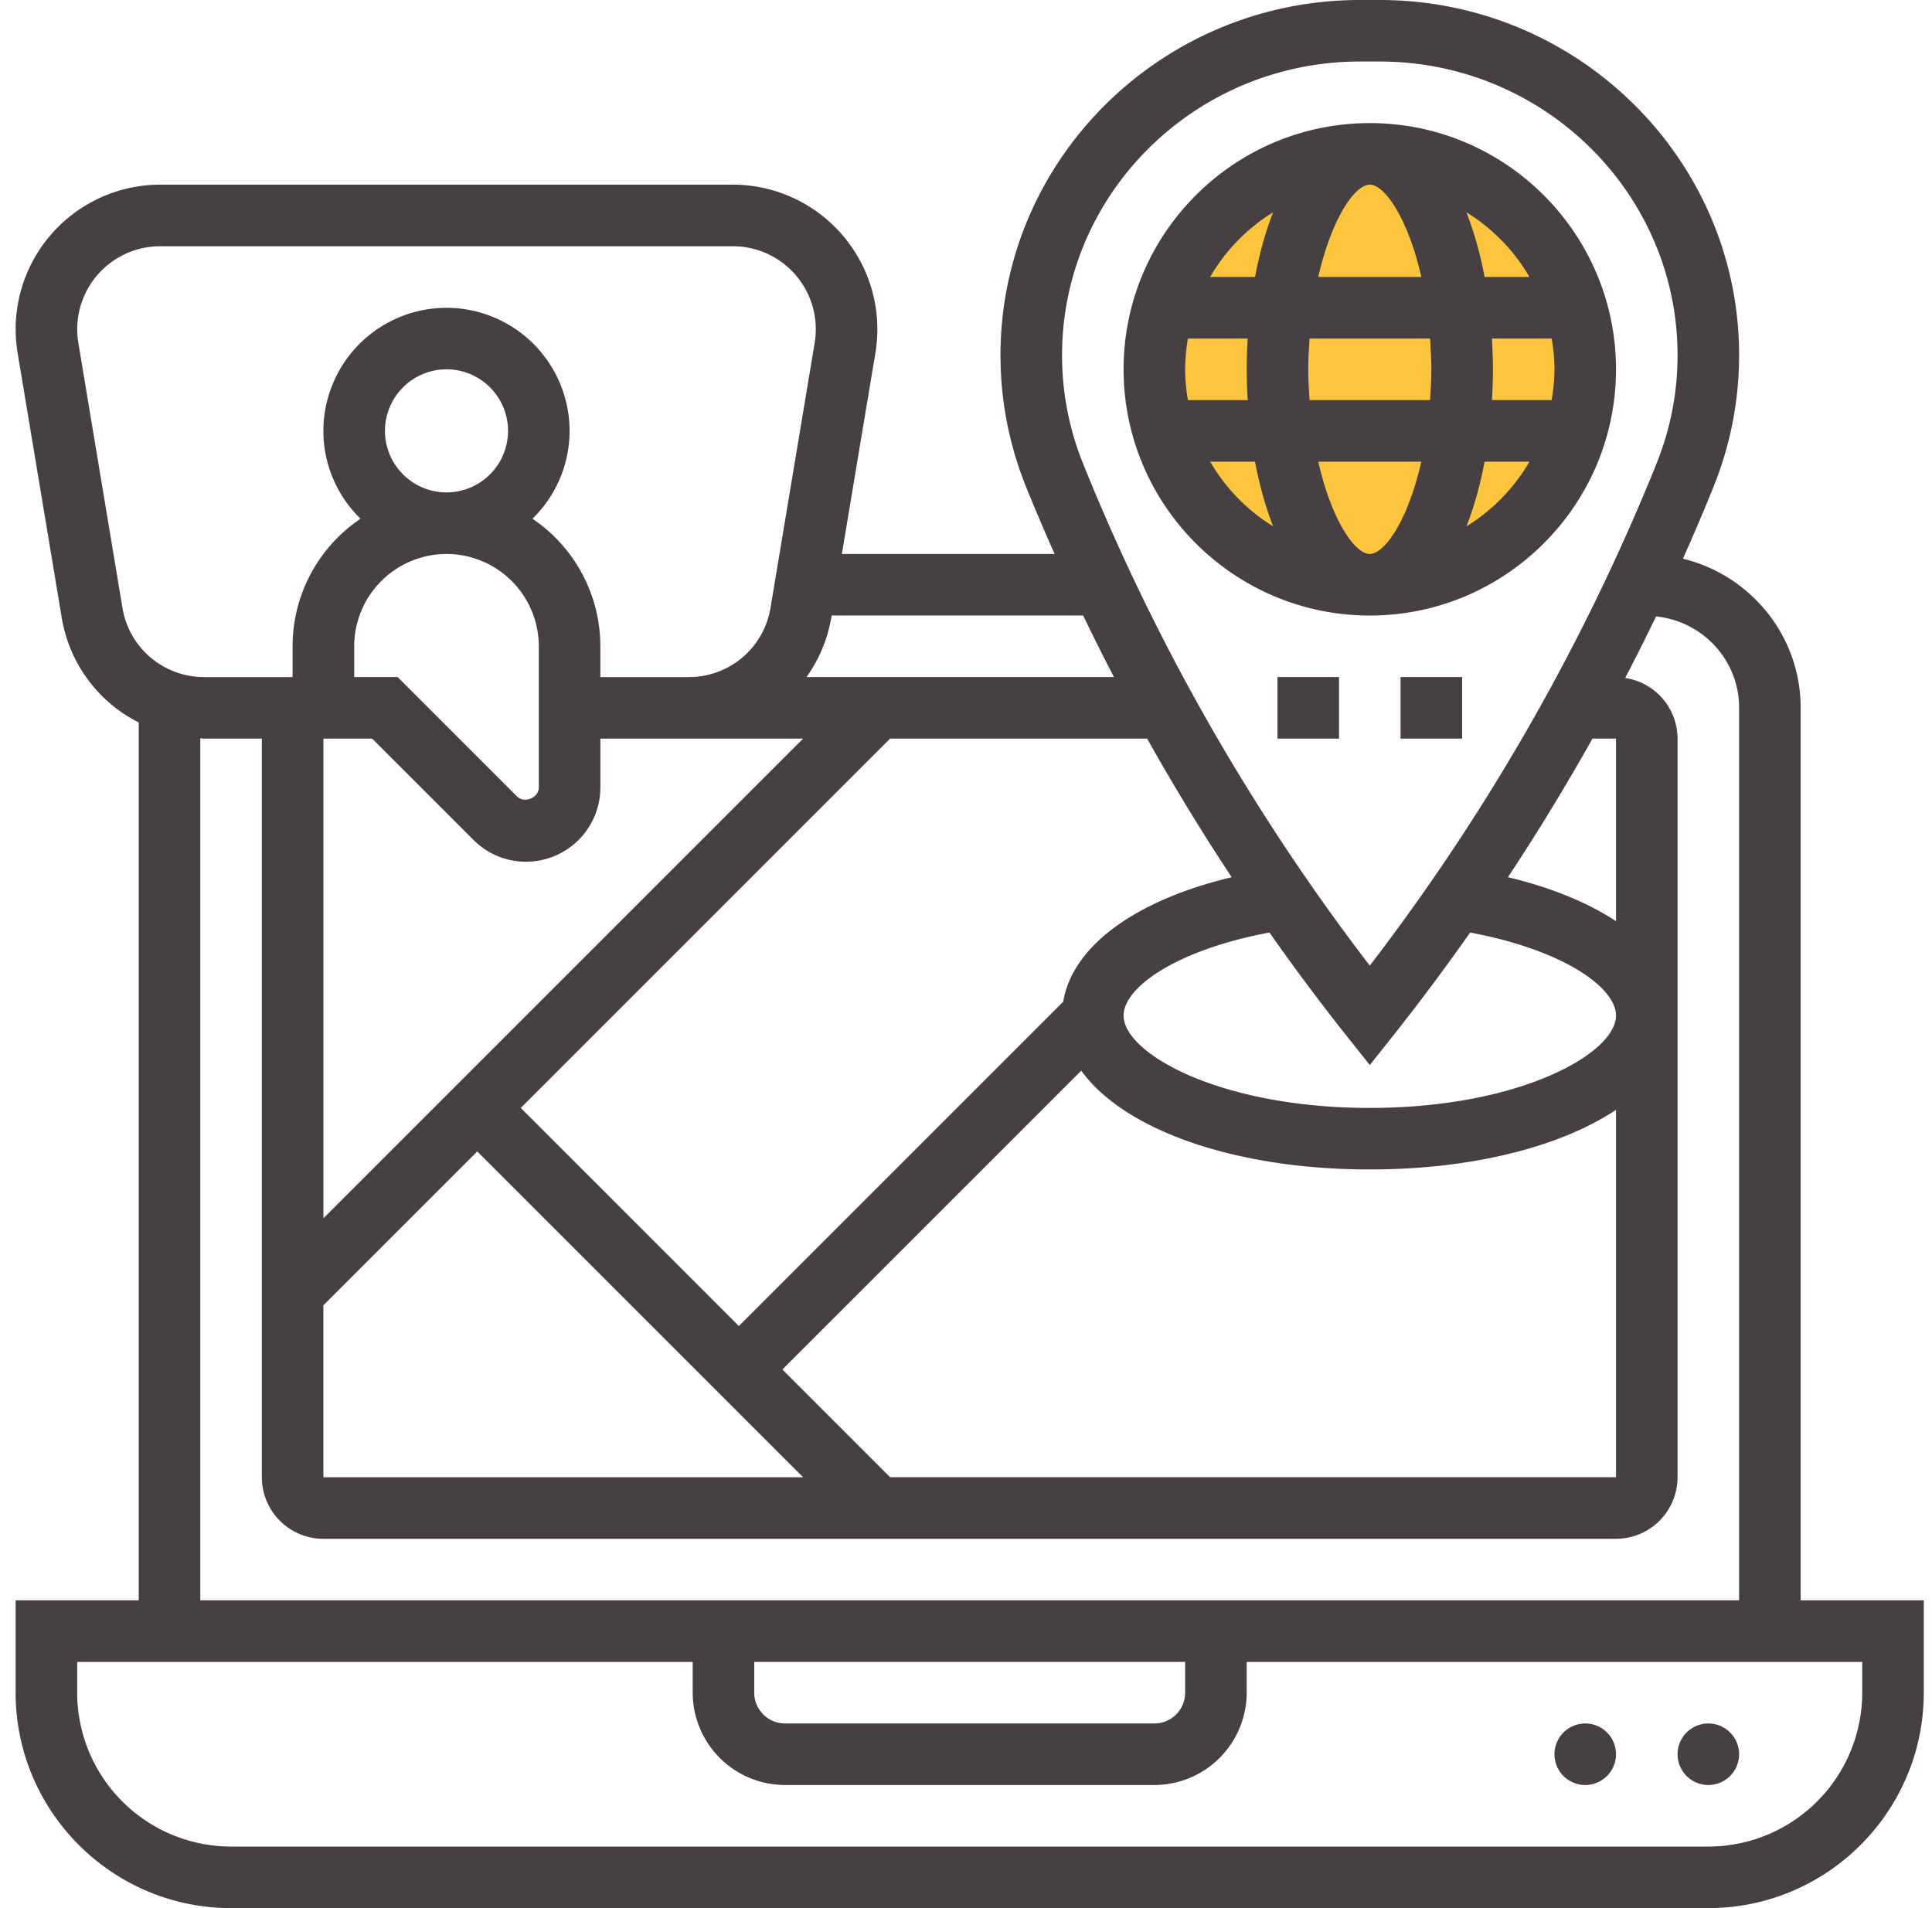 <svg xmlns="http://www.w3.org/2000/svg" width="81" height="80" fill="none"><g clip-path="url(#a)"><path fill="#FCC53B" d="M57.43 24.516a9.032 9.032 0 1 0 0-18.064 9.032 9.032 0 0 0 0 18.064Z"/><path fill="#464045" d="M75.494 67.097v-37.42c0-3.032-2.111-5.566-4.936-6.253.424-.95.833-1.904 1.224-2.87l.051-.127a14.683 14.683 0 0 0 1.08-5.534C72.913 6.68 66.153 0 57.843 0h-.826c-8.31 0-15.071 6.681-15.071 14.893 0 1.904.364 3.766 1.08 5.538l.05.124c.364.898.747 1.787 1.14 2.672h-8.92l1.406-8.43a6.064 6.064 0 0 0-5.974-7.055H6.712a6.064 6.064 0 0 0-5.974 7.053l1.851 11.11a6.023 6.023 0 0 0 3.228 4.387v36.805H.655v3.87C.655 75.949 4.707 80 9.688 80h61.935c4.98 0 9.032-4.052 9.032-9.032v-3.871h-5.161ZM57.017 2.58h.825c6.888 0 12.49 5.522 12.49 12.312 0 1.57-.299 3.107-.89 4.565l-.051.128a89.711 89.711 0 0 1-11.962 20.9 89.744 89.744 0 0 1-11.962-20.901l-.05-.124a12.123 12.123 0 0 1-.89-4.568c0-6.79 5.602-12.312 12.49-12.312Zm10.735 28.387v7.655c-1.174-.775-2.707-1.409-4.531-1.844a92.105 92.105 0 0 0 3.543-5.811h.988ZM18.72 23.226a3.876 3.876 0 0 1 3.87 3.87v5.918c0 .436-.604.685-.912.378l-5.005-5.005H14.85v-1.29a3.876 3.876 0 0 1 3.87-3.871Zm-2.58-5.162a2.583 2.583 0 0 1 2.58-2.58 2.583 2.583 0 0 1 2.58 2.58 2.583 2.583 0 0 1-2.58 2.581 2.583 2.583 0 0 1-2.58-2.58Zm-.535 12.904 4.249 4.249c.588.588 1.37.912 2.203.912a3.118 3.118 0 0 0 3.114-3.115v-2.046H33.67l-20.11 20.11v-20.11h2.046Zm36.034 5.811c-4.046.965-6.682 2.897-7.062 5.217l-13.6 13.599-9.142-9.143 15.483-15.484h10.777a92.105 92.105 0 0 0 3.544 5.811Zm9.997 2.32c3.832.71 6.116 2.275 6.116 3.482 0 1.578-4.022 3.87-10.322 3.87-6.301 0-10.323-2.292-10.323-3.87 0-1.207 2.284-2.772 6.116-3.483a92.592 92.592 0 0 0 3.197 4.287l1.01 1.267 1.008-1.267a93.24 93.24 0 0 0 3.198-4.287ZM13.558 54.727l6.452-6.452 13.66 13.66H13.558v-7.208Zm23.76 7.207-4.516-4.516 12.53-12.529c1.781 2.467 6.388 4.142 12.097 4.142 4.322 0 8.008-.961 10.323-2.498v15.401H37.32Zm8.093-36.129c.417.867.848 1.727 1.292 2.581H33.814a6.02 6.02 0 0 0 1.036-2.48l.017-.1H45.41ZM3.284 14.37a3.48 3.48 0 0 1 3.428-4.046h24.014a3.48 3.48 0 0 1 3.43 4.047l-1.852 11.111a3.465 3.465 0 0 1-3.428 2.906H25.17v-1.29a6.448 6.448 0 0 0-2.847-5.349 5.138 5.138 0 0 0 1.557-3.684 5.167 5.167 0 0 0-5.161-5.16 5.167 5.167 0 0 0-5.161 5.16c0 1.444.598 2.746 1.557 3.684a6.448 6.448 0 0 0-2.848 5.349v1.29H8.564a3.466 3.466 0 0 1-3.43-2.904l-1.85-11.114Zm5.113 16.583c.057.003.11.016.167.016h2.414v30.967a2.583 2.583 0 0 0 2.58 2.581h54.194a2.583 2.583 0 0 0 2.58-2.58V30.967a2.577 2.577 0 0 0-2.195-2.542c.444-.854.876-1.712 1.293-2.58 1.95.197 3.483 1.829 3.483 3.831v37.42H8.397V30.952Zm23.226 38.725h18.065v1.29c0 .712-.58 1.291-1.29 1.291H32.912c-.71 0-1.29-.58-1.29-1.29v-1.29Zm46.452 1.29a6.459 6.459 0 0 1-6.452 6.452H9.688a6.459 6.459 0 0 1-6.452-6.451v-1.29h25.806v1.29a3.876 3.876 0 0 0 3.871 3.87h15.484a3.876 3.876 0 0 0 3.871-3.87v-1.29h25.807v1.29Z"/><path fill="#464045" d="M71.623 74.839a1.29 1.29 0 1 0 0-2.58 1.29 1.29 0 0 0 0 2.58ZM66.462 74.839a1.29 1.29 0 1 0 0-2.58 1.29 1.29 0 0 0 0 2.58ZM57.43 25.807c5.691 0 10.322-4.631 10.322-10.323S63.121 5.161 57.429 5.161c-5.691 0-10.322 4.631-10.322 10.323s4.63 10.323 10.322 10.323Zm-6.695-6.452h1.883c.182.973.436 1.888.758 2.712a7.772 7.772 0 0 1-2.64-2.712Zm-1.047-3.871c0-.44.045-.87.116-1.29h2.505c-.024.428-.04.859-.04 1.29 0 .431.016.862.042 1.29h-2.507c-.071-.42-.117-.85-.117-1.29Zm7.741-7.742c.629 0 1.608 1.426 2.162 3.871h-4.322c.553-2.445 1.532-3.871 2.16-3.871Zm2.526 6.452c.027.418.055.837.055 1.29 0 .453-.028.872-.055 1.29h-5.05c-.028-.418-.056-.837-.056-1.29 0-.453.028-.872.055-1.29h5.05Zm5.216 1.29c0 .44-.045.87-.116 1.29H62.55c.025-.428.042-.859.042-1.29 0-.431-.017-.862-.043-1.29h2.506c.072.42.117.85.117 1.29Zm-7.742 7.742c-.628 0-1.607-1.426-2.16-3.871h4.32c-.552 2.445-1.531 3.87-2.16 3.87Zm4.055-1.159c.32-.824.576-1.74.758-2.712h1.883a7.793 7.793 0 0 1-2.641 2.712Zm2.64-10.454H62.24a15.09 15.09 0 0 0-.759-2.712 7.771 7.771 0 0 1 2.642 2.712ZM53.375 8.901c-.321.824-.575 1.74-.757 2.712h-1.883a7.78 7.78 0 0 1 2.64-2.712ZM53.559 28.387h2.58v2.58h-2.58v-2.58ZM58.72 28.387h2.58v2.58h-2.58v-2.58Z"/></g><defs><clipPath id="a"><path fill="#fff" d="M.655 0h80v80h-80z"/></clipPath></defs></svg>